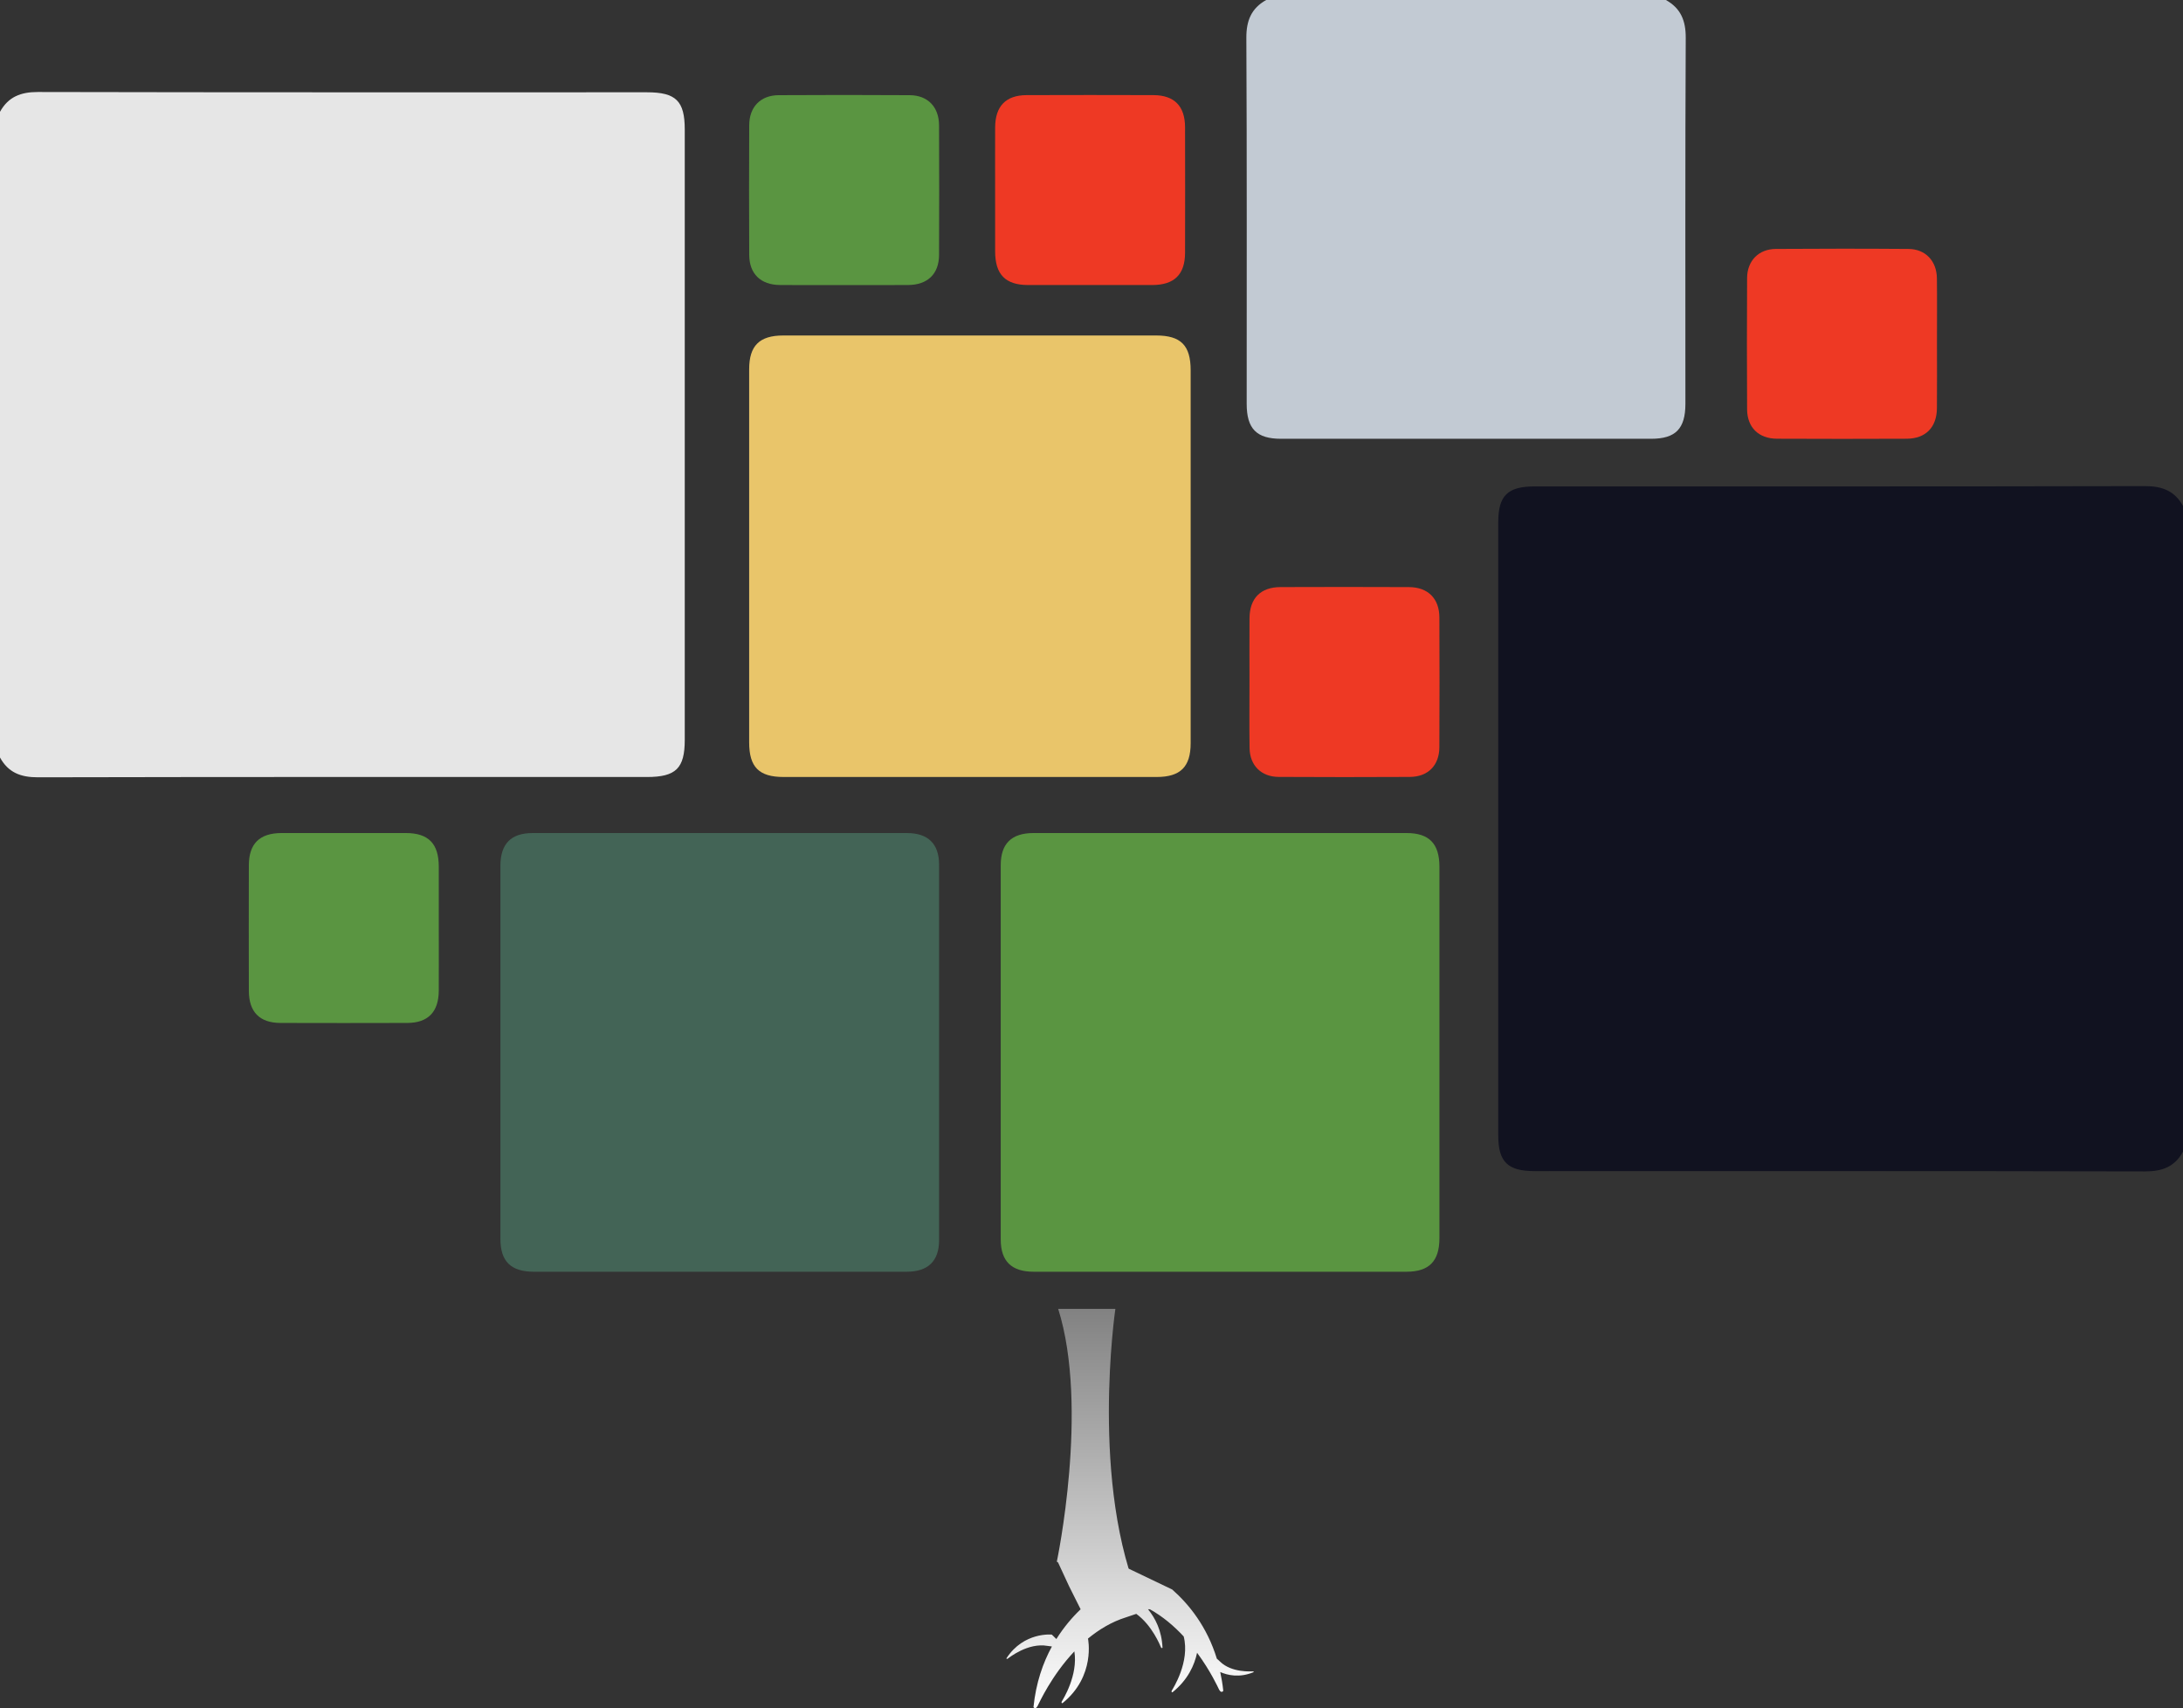 <!-- Generator: Adobe Illustrator 17.0.0, SVG Export Plug-In  --><svg version="1.1"	 xmlns="http://www.w3.org/2000/svg" xmlns:xlink="http://www.w3.org/1999/xlink" xmlns:a="http://ns.adobe.com/AdobeSVGViewerExtensions/3.0/"	 x="0px" y="0px" width="780.902px" height="611.033px" viewBox="0 0 780.902 611.033" enable-background="new 0 0 780.902 611.033"	 xml:space="preserve"><rect x="0" y="0" width="780.902" height="611.033" fill="#333333" stroke="none"/><defs></defs><g>	<path fill="#E6E6E6" d="M0,39.995c2.962-5.368,7.441-7.099,13.578-7.085c72.625,0.162,145.25,0.104,217.875,0.105		c10.349,0,13.497,3.101,13.497,13.295c0.002,72.791,0.002,145.584,0,218.375c0,10.155-3.167,13.261-13.512,13.261		c-72.625,0.001-145.251-0.058-217.876,0.106C7.423,278.066,2.943,276.357,0,270.965C0,193.976,0,116.985,0,39.995z"/>	<path fill="#111220" d="M780.902,411.948c-2.93,5.421-7.432,7.099-13.563,7.085c-72.791-0.162-145.582-0.104-218.372-0.105		c-9.64-0.001-13.013-3.302-13.014-12.763c-0.004-73.124-0.004-146.249,0-219.372c0-9.499,3.351-12.794,12.995-12.795		c72.79-0.003,145.581,0.056,218.372-0.105c6.133-0.013,10.619,1.713,13.582,7.084C780.902,257.968,780.902,334.958,780.902,411.948		z"/>	<path fill="#C2CAD3" d="M595.925,0c5.318,2.976,7.13,7.377,7.099,13.553c-0.222,43.633-0.114,87.269-0.121,130.903		c-0.001,8.912-3.515,12.501-12.264,12.502c-44.134,0.009-88.267,0.009-132.402,0c-8.757-0.002-12.27-3.585-12.272-12.498		c-0.007-43.635,0.1-87.27-0.119-130.903C445.815,7.388,447.62,2.976,452.943,0C500.604,0,548.264,0,595.925,0z"/>	<path fill="#E9C56A" d="M425.927,199.409c0,22.151,0.01,44.303-0.005,66.455c-0.006,8.453-3.662,12.077-12.186,12.079		c-44.47,0.009-88.94,0.009-133.41,0c-8.839-0.001-12.337-3.526-12.339-12.431c-0.008-44.47-0.009-88.94,0.001-133.41		c0.003-8.451,3.673-12.092,12.188-12.094c44.47-0.01,88.94-0.01,133.41-0.001c8.836,0.002,12.333,3.542,12.337,12.447		C425.934,154.773,425.927,177.091,425.927,199.409z"/>	<path fill="#436456" d="M257.45,454.925c-22.152,0-44.303,0.011-66.455-0.006c-8.234-0.006-11.988-3.672-11.991-11.773		c-0.017-44.47-0.016-88.939-0.001-133.409c0.003-7.875,3.778-11.74,11.529-11.744c44.636-0.022,89.273-0.023,133.909,0.002		c7.551,0.004,11.48,3.858,11.484,11.283c0.026,44.803,0.027,89.605-0.001,134.408c-0.004,7.403-3.951,11.221-11.52,11.229		C302.086,454.942,279.768,454.925,257.45,454.925z"/>	<path fill="#5A9541" d="M514.917,376.968c0,21.985,0.011,43.97-0.006,65.955c-0.006,8.224-3.687,11.991-11.767,11.994		c-44.47,0.016-88.939,0.016-133.408,0c-7.89-0.003-11.747-3.759-11.751-11.51c-0.023-44.636-0.022-89.271-0.001-133.908		c0.004-7.742,3.866-11.507,11.764-11.51c44.47-0.017,88.939-0.018,133.408,0.001c8.076,0.004,11.749,3.788,11.755,12.023		C514.927,332.331,514.917,354.649,514.917,376.968z"/>	<path fill="#5A9541" d="M301.938,101.968c-7.656,0-15.311,0.051-22.966-0.015c-6.857-0.06-10.93-3.998-10.962-10.764		c-0.074-15.477-0.071-30.955-0.001-46.432c0.029-6.52,4.069-10.673,10.513-10.71c15.643-0.091,31.288-0.097,46.931,0.003		c6.429,0.041,10.436,4.223,10.464,10.759c0.065,15.477,0.071,30.955-0.002,46.432c-0.032,6.759-4.1,10.656-11.011,10.712		C317.249,102.017,309.593,101.968,301.938,101.968z"/>	<path fill="#EE3924" d="M355.974,67.52c0-7.322-0.028-14.645,0.008-21.967c0.038-7.565,3.828-11.499,11.232-11.523		c15.145-0.05,30.289-0.051,45.434,0c7.435,0.025,11.253,3.941,11.271,11.481c0.035,14.978,0.035,29.957,0,44.935		c-0.018,7.743-3.858,11.501-11.727,11.515c-14.812,0.027-29.623,0.026-44.435,0.001c-8.083-0.014-11.752-3.763-11.778-11.974		C355.955,82.499,355.974,75.01,355.974,67.52z"/>	<path fill="#EE3924" d="M692.893,123.049c0,7.655,0.053,15.311-0.016,22.966c-0.06,6.839-4.022,10.894-10.8,10.924		c-15.477,0.068-30.955,0.071-46.432-0.003c-6.552-0.031-10.639-4.038-10.675-10.536c-0.088-15.644-0.088-31.288,0-46.931		c0.035-6.195,4.135-10.383,10.288-10.424c15.809-0.105,31.62-0.115,47.429,0.006c6.116,0.047,10.106,4.297,10.182,10.532		C692.964,107.405,692.892,115.228,692.893,123.049z"/>	<path fill="#EE3924" d="M446.964,243.63c-0.001-7.489-0.044-14.978,0.011-22.467c0.053-7.159,3.96-11.127,11.095-11.153		c15.311-0.056,30.622-0.064,45.933,0.005c6.805,0.031,10.866,4.083,10.894,10.843c0.062,15.477,0.07,30.955-0.006,46.432		c-0.032,6.528-4.073,10.595-10.581,10.628c-15.644,0.08-31.287,0.087-46.931-0.005c-6.219-0.037-10.287-4.117-10.383-10.319		C446.874,259.608,446.966,251.619,446.964,243.63z"/>	<path fill="#5A9541" d="M156.962,331.941c-0.001,7.488,0.028,14.978-0.008,22.467c-0.037,7.562-3.827,11.49-11.226,11.513		c-15.144,0.047-30.289,0.046-45.433,0.001c-7.42-0.022-11.256-3.932-11.276-11.464c-0.038-14.978-0.036-29.956-0.001-44.935		c0.018-7.75,3.857-11.518,11.724-11.534c14.812-0.029,29.624-0.03,44.436,0c8.091,0.017,11.757,3.773,11.78,11.984		C156.978,317.296,156.962,324.618,156.962,331.941z"/>	<g>		<linearGradient id="SVGID_1_" gradientUnits="userSpaceOnUse" x1="393.166" y1="611.962" x2="393.166" y2="319.9">			<stop  offset="0" style="stop-color:#FFFFFF"/>			<stop  offset="1" style="stop-color:#000000"/>		</linearGradient>		<path fill="url(#SVGID_1_)" d="M378.043,558.645c0,0,11.646-55.11,0.49-90.445h20.459c0,0-9.303,63.233,9.298,105.386			L378.043,558.645z"/>		<g>			<g>				<linearGradient id="SVGID_2_" gradientUnits="userSpaceOnUse" x1="404.25" y1="611.962" x2="404.25" y2="319.9">					<stop  offset="0" style="stop-color:#FFFFFF"/>					<stop  offset="1" style="stop-color:#000000"/>				</linearGradient>				<path fill="url(#SVGID_2_)" d="M382.438,567.436l4.124,8.23c-2.986,2.841-5.998,6.372-8.682,10.639l-1.625-1.582					c0,0-10.041-1.06-16.234,8.486c0,0,0.028,0.417,0.51,0.085c0.475-0.344,7.216-5.761,14.158-4.538					c0.64,0.106,1.113,0.153,1.602,0.211c-3.212,5.862-5.711,13.027-6.595,21.685c0,0,0.681,1.108,1.497-0.452					c0.522-0.992,4.908-10.777,13.128-19.479c1.369,8.607-4.086,17.204-4.46,17.862c-0.379,0.693,0.203,0.673,0.203,0.673					c11.972-9.669,9.139-23.058,9.139-23.058l-0.033-0.035c3.923-3.235,8.464-6.013,13.665-7.635					c1.364-0.427,2.554-0.841,3.637-1.226c5.726,4.172,8.522,11.304,8.78,11.865c0.296,0.673,0.603,0.241,0.603,0.241					c-0.279-6.193-2.63-10.621-5.179-13.743h0.668c4.689,2.615,8.72,6.085,12.093,9.722c2.308,9.069-3.835,18.626-4.227,19.296					c-0.367,0.708,0.203,0.676,0.203,0.676c5.563-4.488,7.876-9.76,8.81-14.14c4.847,6.568,7.489,12.402,7.859,13.15					c0.839,1.557,1.507,0.455,1.507,0.455c-0.241-2.346-0.62-4.591-1.085-6.716c2.652,1.158,6.884,2.157,11.95,0.04					c0,0,0.166-0.289-0.319-0.281c-0.475,0-7.537,0.55-11.666-3.461c-0.455-0.457-0.826-0.781-1.178-1.06					c-3.511-11.49-9.968-19.457-15.961-24.751l-15.539-7.439l-25.429-2.512L382.438,567.436z"/>			</g>		</g>	</g></g></svg>